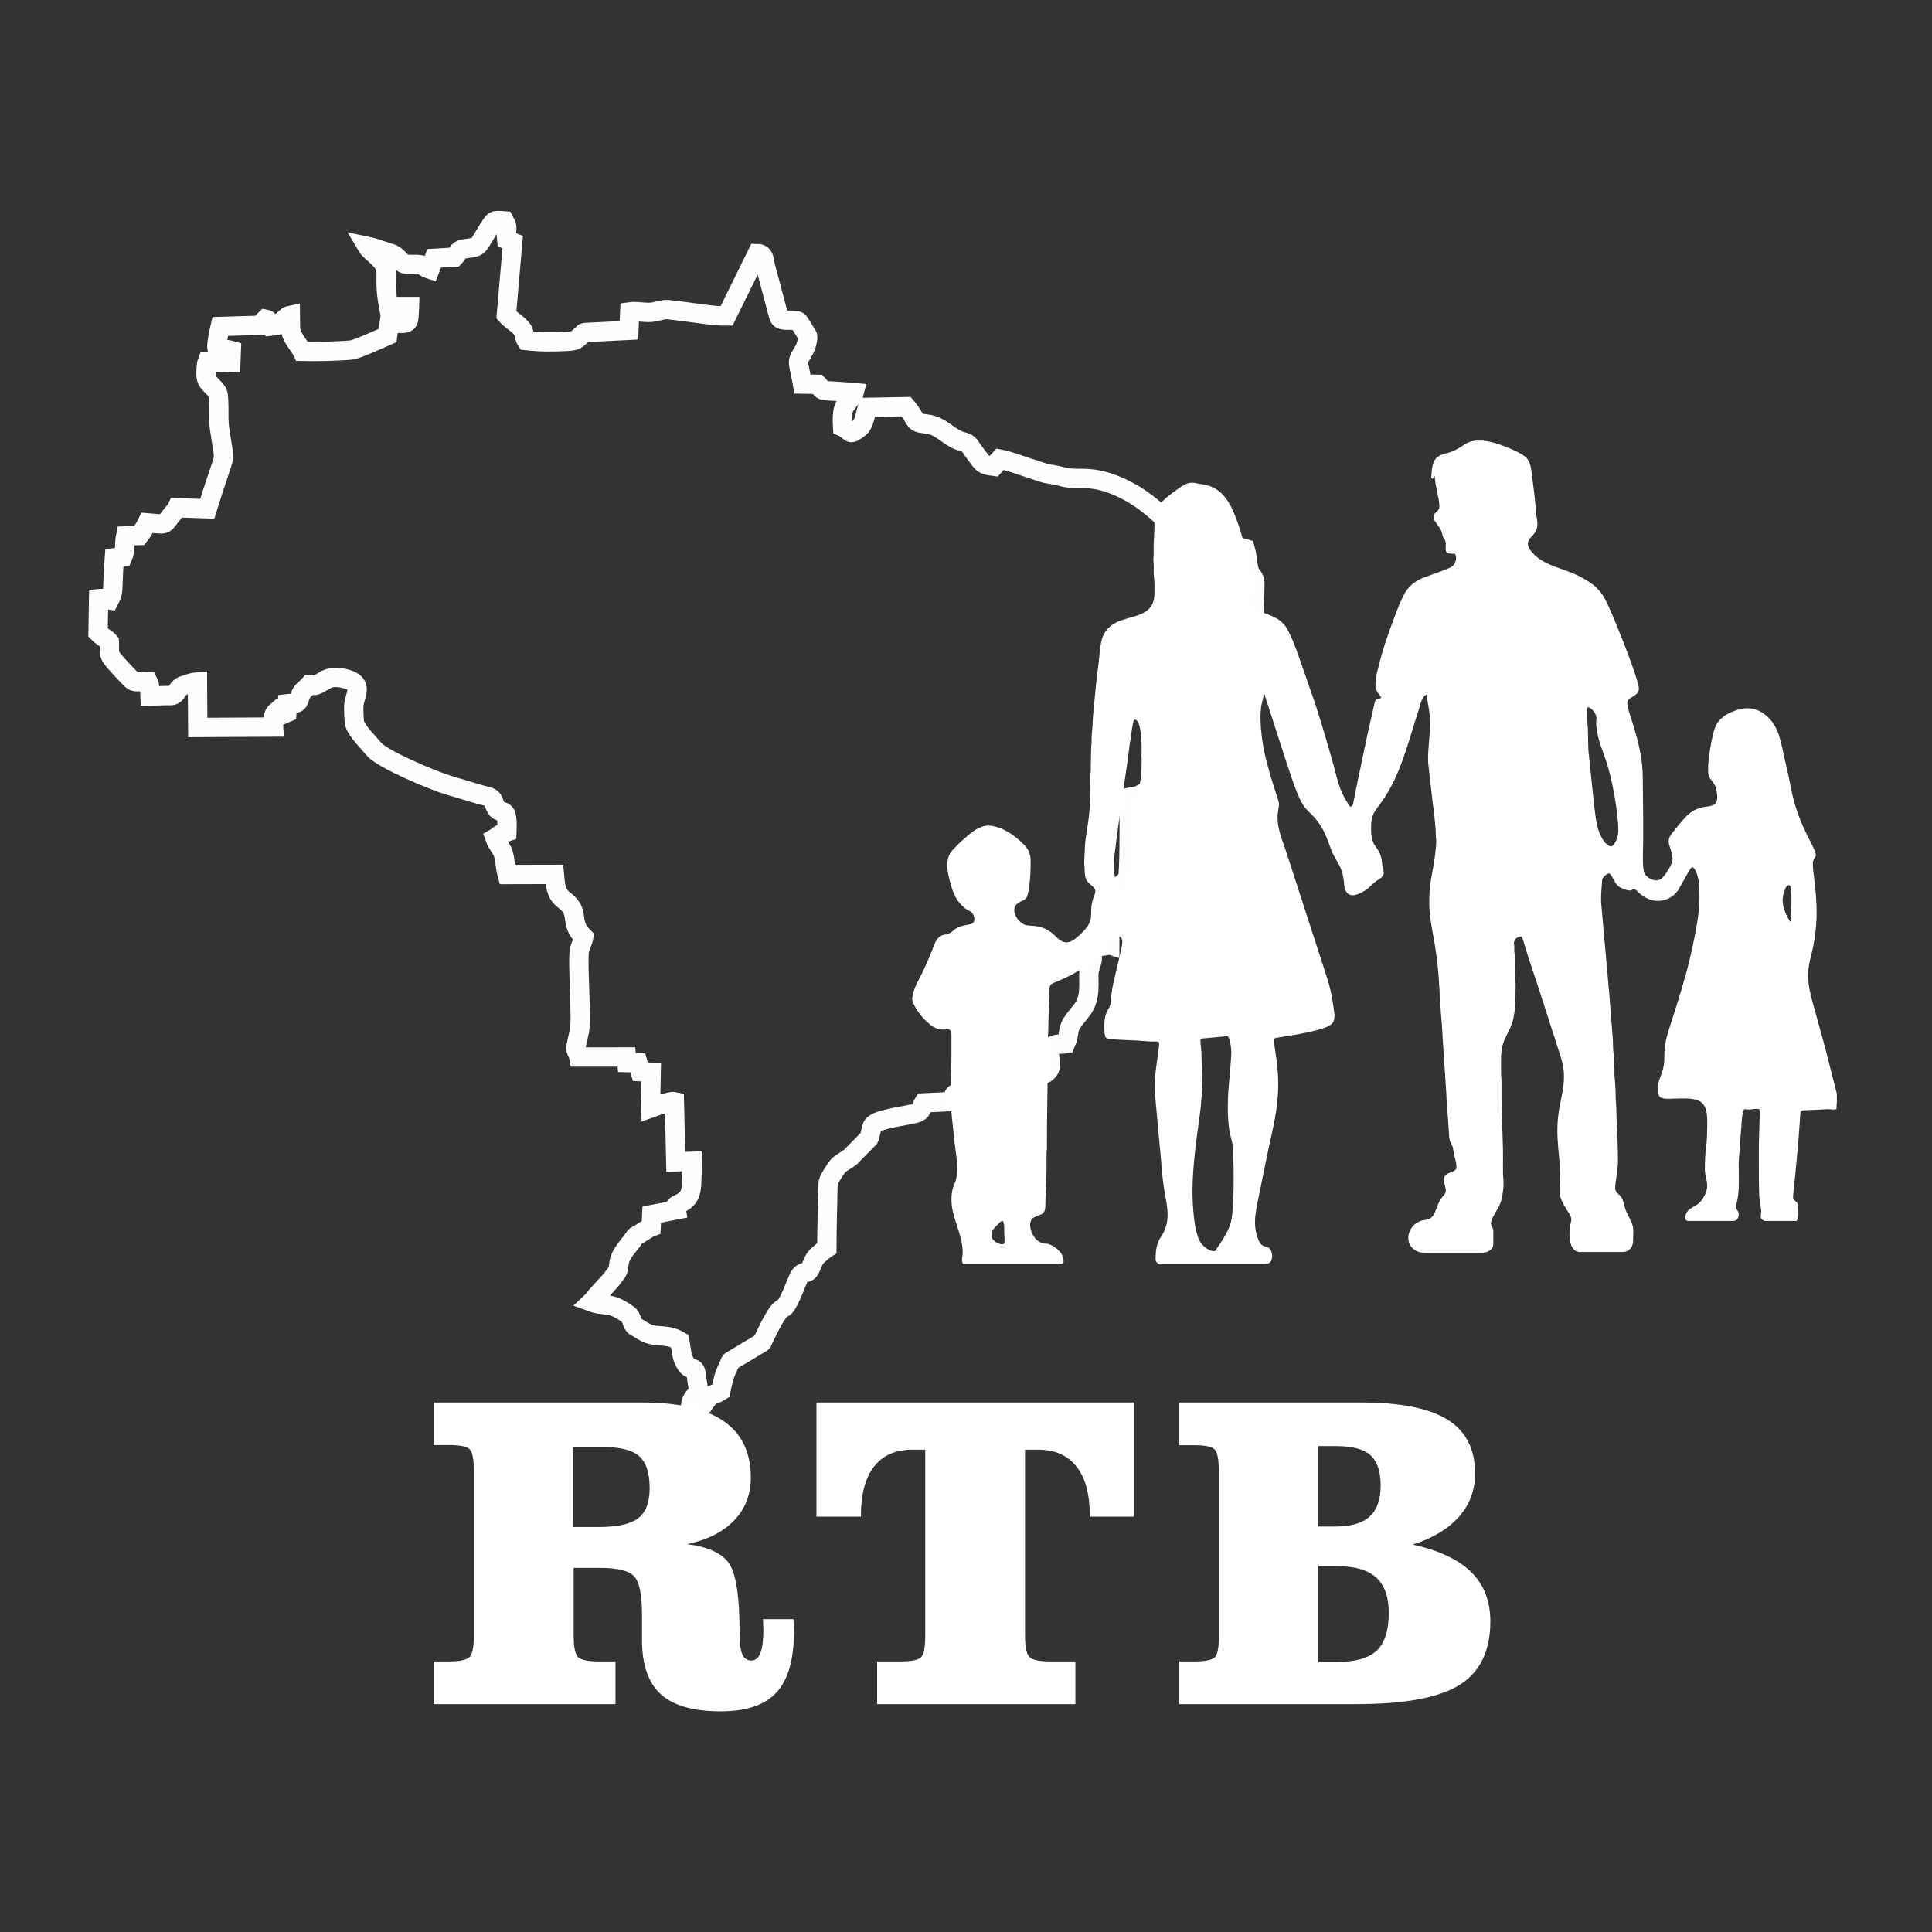 <?xml version="1.0" encoding="UTF-8"?>
<!DOCTYPE svg PUBLIC "-//W3C//DTD SVG 1.1//EN" "http://www.w3.org/Graphics/SVG/1.1/DTD/svg11.dtd">
<!-- Creator: CorelDRAW 2019 (64-Bit) -->
<svg xmlns="http://www.w3.org/2000/svg" xml:space="preserve" width="84.667mm" height="84.667mm" version="1.1" style="shape-rendering:geometricPrecision; text-rendering:geometricPrecision; image-rendering:optimizeQuality; fill-rule:evenodd; clip-rule:evenodd"
viewBox="0 0 8466.66 8466.66"
 xmlns:xlink="http://www.w3.org/1999/xlink">
 <rect x="0" y="0" width="8466.66" height="8466.66" fill="#333333" stroke="none"/>
 <defs>
  <style type="text/css">
   <![CDATA[
    .str0 {stroke:#FEFEFE;stroke-width:84.67;stroke-miterlimit:22.926}
    .fil0 {fill:none}
    .fil2 {fill:white}
    .fil1 {fill:white;fill-rule:nonzero}
   ]]>
  </style>
 </defs>
 <g id="Layer_x0020_1">
  <rect class="fil0" x="-0.01" y="-0.02" width="8466.67" height="8466.67"/>
  <path class="fil0 str0" d="M4862.81 4140.3c-0.83,-138.35 15.96,-93.32 25.63,-162.34 18.84,-134.51 38.82,-95.91 53.38,-132.54 7.05,-17.75 7.28,-232.73 6.5,-277.38 -0.32,-18.13 -2.06,-22.31 -8.23,-38.25 -1.46,-3.77 -5.91,-14.6 -6.57,-17.76 -2.2,-10.63 -0.58,3.61 -0.56,-8.68l1.14 -5.53c33.71,-10.88 34.75,0.87 73.73,-21.05 40.57,-22.8 23.13,-16.91 52.01,-45.11 24.8,-24.22 29.03,-28.72 32.19,-65.59 3.72,-43.54 32.52,-17.64 44,-52.48 16.63,-50.49 10.07,-39.53 63.74,-81.16 11.34,-8.8 50.17,-67.35 61.68,-83.76 14.75,-21 35.91,-17.44 57.23,-27.09 0.68,-0.31 2.3,-0.31 2.78,-1.65 0.48,-1.34 1.9,-1.06 4.37,-1.52l6.96 -51.63 57.82 -14.45c4.54,-20.82 21.3,-50.07 30.48,-70.65 15.96,-35.8 -2.75,-43.12 34.88,-65.6 41.86,-25 39.41,-119.67 39.84,-164.14 0.63,-65.62 1.76,-128.25 3.47,-191.97 1.01,-37.67 -21.26,-31.72 -28.15,-72.37 -4.68,-27.58 -7.18,-58.82 -14.18,-83.58 -26.84,-9.29 -142.12,-4.87 -180.82,-5.13 -34.58,-0.24 -39.81,-10.94 -62.33,-27.84 -66.41,-49.87 -40.13,-25.94 -98.58,-86.39 -40.51,-41.89 -104.72,-94.78 -154.88,-122.94 -165.58,-92.97 -226.24,-52.88 -297.3,-70.76 -27.89,-7.02 -45.29,-10.66 -69.84,-14.38 -20.18,-3.05 -48.84,-14.96 -70.26,-21.39 -43.36,-13.02 -99.89,-35.64 -141.7,-43.46 -11.69,12.18 -14.1,20.63 -24.67,31.86 -23.06,-2.92 -45.09,-5.34 -57.93,-23.02l-34.67 -46.04c-12.99,-17.23 -15.43,-31.45 -43.02,-38.25 -64.84,-15.96 -90.68,-70.73 -162.26,-78.33 -61.97,-6.58 -36.94,-16.61 -87.24,-75.79l-170.47 3.09c-7.76,27.25 -13.74,73.27 -35.25,90.14 -49.16,38.55 -31.9,13.55 -73.07,-4.2 -1.82,-28.36 -2.98,-72.97 10.64,-92.28 6.13,-8.68 14.97,-20.39 22.2,-30.43 6.05,-8.42 15.53,-17.73 18.13,-28.04 -32.02,-2.94 -62.67,-4.2 -94.58,-6.69 -10.16,-0.79 -33.92,-0.73 -42.01,-3.96 -11.49,-4.6 -12.8,-15.35 -22.64,-25.4l-67.12 -1.24c-3.17,-20.54 -20.26,-85.2 -17.63,-101.3 3.44,-21.04 29.77,-45.63 36.47,-81.23 4.84,-25.74 6.87,-23.84 -5.38,-42.84 -8.2,-12.71 -13.93,-21.98 -21.84,-35.05 -11.91,-19.68 -13.21,-17.78 -41.2,-19.54 -17.3,-1.08 -46.22,4.17 -53.55,-13.72l-8.21 -28.24c-3.39,-12.2 -6.91,-26.31 -10.08,-38.74l-40.9 -153.88c-7.34,-28.66 -3.68,-57.24 -36.35,-57.39l-134.68 273.47c-56.69,1.05 -152.66,-16.1 -213.24,-22.75 -62.28,-6.84 -43.97,-8.8 -102.71,4.61 -33.73,7.7 -75.43,-5.03 -108.14,-0.19l-3.91 81.22 -181.28 9c-22.52,2.36 -10.96,-1.83 -23.54,9.55 -25.36,22.91 -26.98,27.93 -67.05,29.76 -64.88,2.97 -109.76,4.1 -177.55,-3.47 -6.77,-10.11 -7.9,-25.02 -12.72,-39.09 -8.66,-25.32 -53.53,-48.17 -74.67,-72.75l27.67 -319.35 -26.72 -11.24c-2.3,-17.99 0.79,-31.48 0.67,-49.25 -0.14,-19.65 -4.72,-19.53 -11.45,-32.83 -49.54,-3.53 -43.61,-2.28 -65.68,31.6 -53.4,81.99 -38.1,81.74 -95.38,89.01 -47.19,5.99 -32.72,13.29 -56.4,38.18l-89.23 5.38 -18.34 48.38c-40.38,-12.98 -12.61,-22.71 -77.14,-21.81 -45.38,0.63 -39.63,-4.08 -63.08,-27.57 -21.56,-21.6 -32.51,-19.88 -65.37,-31.26 -23.82,-8.25 -46.13,-16.1 -71.19,-21.18 7.43,12.73 34.29,34.73 46.87,46.61 65.42,61.75 19.49,64.7 48.69,217.9l91.85 0.03c-0.37,12.93 -1.58,26.1 -2.38,38.58 -0.33,5.06 -0.79,14.13 -1.95,18.72 -5.92,23.64 -35.14,16.39 -84.26,13.22l-7.47 56.48c-26.25,11.64 -136.08,61.46 -158.58,63.64 -58.13,5.65 -156.8,7.6 -215.81,6.03 -7.01,-14.98 -9.87,-16.39 -19.89,-31.15 -36.57,-53.88 -30.85,-50.36 -31.97,-127.44 -13.66,2.58 -26.8,18.09 -38,28.14 -18.35,16.45 -14.57,16.73 -44.44,19.77 -7.81,-16.45 -10.57,-27.78 -27.44,-30.88 -12.11,10.79 -6.03,10.29 -10.32,26.79l-187.48 5.64c-4.65,19.21 -17.71,82.77 -14.5,98.28 21.74,2.07 43.18,1.16 63.26,6.95l-2.04 53.24 -103.54 -2.63c-4.97,13.3 -4.93,34.69 -5.36,51.38 -0.87,33.26 16.31,42.07 37.1,64.98 7.09,7.82 14.83,18.22 16.48,29.96 3.44,24.5 2.52,74.1 2.77,100.77 0.32,34.25 4.74,55.36 9.79,88.13 14.42,93.67 16.93,71.28 -12.01,158.17 -16.94,50.87 -33.41,100.27 -48.67,149.72l-132.4 -4.62c-5.84,12.72 -3.92,7.87 -13.03,18.7 -52.87,62.82 -23.62,54.52 -117.02,47.26 -4.6,10.19 -26.97,46.88 -34.44,55.72l-60.86 1.9c-5.96,27.48 -0.8,66.86 -11.71,90.81l-37.78 5.02c-2.76,33.3 -3.83,66.34 -5.42,99.17 -2.15,44.19 1.34,52.24 -16.07,85.71 -17.95,-2.95 -26.92,-8.09 -47.25,-5.94l-2.48 148.95c7.92,7.6 13.94,13.22 24.65,20.71 10.54,7.37 17.27,10.69 24.98,20.1 1.23,19.82 -3.29,48.61 5.6,62.77 16.99,27.07 57.62,67.48 81.08,92 25.28,26.42 16.97,17.39 83.7,19.98 7.34,13.47 6.69,43.09 7.63,62.31 22.59,-0.13 45.2,-1.58 67.81,-2 30.27,-0.55 34.41,4.41 49.4,-17 12.13,-17.33 13.41,-22.57 38.14,-29.76 17.5,-5.09 33.01,-11.9 52.62,-13.26l1.28 199.88 332.55 -1.87c-1.89,-33.97 -7.07,-52.77 15.25,-71.04 8.83,6.72 8.42,12.3 15.89,19.34l26.7 -11.52 2.49 -39.17c36.62,-4.27 45.74,7.09 54.98,-29.94 6.71,-26.85 26.63,-35.3 42.03,-53.21 25.21,-0.02 14.86,8.8 37.76,-2.49 11.17,-5.5 20.02,-11.92 30.57,-17.84 23.28,-13.07 48.41,-14.7 80.54,-7.71 90.66,19.72 53.23,64.69 45.83,112.63 -2.32,15.03 -0.4,76.01 3.98,88.63 11.33,32.65 60.7,81.35 84.12,109.43 37.25,44.66 258.1,136.55 318.65,155.19 49.51,15.25 97.76,29.15 147.85,44.19 29.55,8.87 51.05,5.45 59.35,36.26 21.04,78.12 62.73,-18.54 56.36,126.81l-29.82 10.55c-7.43,4.3 -12.96,11.23 -22.66,16.77 8.44,24.85 29.98,44.97 36.98,69.08 8.07,27.79 8.48,61.61 16.46,90.22l207.14 -0.5c4.16,45.08 5.2,84.09 41.96,111.88 76.73,58.03 17.25,94.58 86.67,163.2 -3.43,18.68 -13.92,36.79 -18.22,54.51 -11.15,45.95 10.95,297.91 -0.93,358.12 -4,20.32 -9.78,39.63 -13.52,59.67 -6.01,32.13 6.17,25.46 11.04,52.94l208.6 -0.19 2.18 24.53 47.84 1.02 10.79 38.91 47.53 2.77 -3.06 157.07c19.51,-6.93 86.75,-32.69 104.95,-28.64l6.03 263.81 72.46 -2.31c0.84,26.67 -1.76,52.96 -2.45,78.97 -1.14,43.66 -1.58,78.09 -43.16,101.24 -37.21,20.73 -27.93,8.38 -24.22,32.56l-107.94 20.94 -2.68 54.28c-14.56,5.39 -32.1,19.1 -47.06,27.98 -33.81,20.06 -15.9,5.63 -37.96,35.14 -20.1,26.89 -50.23,56.93 -55.55,94.34 -4.57,32.18 -1.26,32.3 -20.72,55.62 -6.31,7.56 -9.16,13.19 -15.85,20.79l-51.91 56.74c-12.2,11.26 -20.14,26.78 -32.3,38.14 65.54,24.12 74.84,-5.87 158.86,53.46 22.33,15.77 13.62,41.1 34.1,54.68 5.36,3.56 5.35,2.58 10.66,5.54 8.44,4.71 13.27,8.58 22.14,13.81 59.59,35.15 95.6,5.77 160.73,43.27 9.09,39.3 4.84,75.84 34.78,111.13 11.37,13.4 24.95,3.47 32.86,18.77 0.4,0.78 1.11,1.9 1.5,2.8l3.24 12.9c1.29,7.79 2.13,17.18 3.18,25.11 1.83,13.72 6.66,37 7.26,49.81 1.35,28.93 -25.98,0.96 -36.51,70.38 9.6,-0.48 36.87,-3.06 44.83,-5.41 16.73,-4.95 6.16,0.97 16.86,-12.29 5.77,-7.16 5.53,-7.82 10.06,-14.21 20.33,-28.71 37.22,-22.96 62.14,-39.54 9.16,-44.68 13.27,-66.33 31.57,-104.99 15.32,-32.37 1.69,-19.35 30.77,-37.4l108.14 -64.65c15.89,-9.87 6.88,-0.06 15.31,-17.56 16.53,-34.32 28.62,-59.98 46.48,-91.02 54.67,-95.02 29.46,17.04 104.48,-170.38 21.92,-54.76 37.94,-16.58 54.77,-49.86 14.39,-28.44 14.06,-42.57 37.96,-62.7 11.7,-9.86 23.18,-20.98 35.2,-28.34 0.18,-87.47 3.11,-176.96 4.62,-264.35 0.49,-28.69 4.31,-33.57 16.54,-53.89 34.78,-57.82 30.75,-43.6 81.2,-79.48l82.4 -83.4c6.88,-14.29 8.19,-40.11 15.17,-53.73 17.5,-34.09 170.77,-45.29 199.65,-59.69 22.14,-11.03 11.03,-21.63 23.98,-41.41l121.38 -5.89c23.09,-42.61 -2.81,-33.11 61.61,-33.64 31.83,-0.26 63.66,-0.64 95.49,-0.92 115.35,-1.01 131.19,14.35 150.26,-42.35 16.09,-47.84 100.58,-16.29 124.26,-67.89 11.47,-24.97 -9.88,-62.82 2.65,-87.09 13,-25.19 40.12,-17.69 66.95,-21.21 22.09,-50.74 3.76,-60.19 37.28,-104.81l30.33 -38.24c48.13,-55.03 30.55,-132.42 35.13,-172.57 2.05,-17.95 12.67,-38.93 14.28,-54.66 2.3,-22.34 -12.48,-37.39 -5.68,-57.95 37.88,2.68 46.13,3.01 81.81,-5.76z"/>
  <path class="fil1" d="M2076.61 7166.96l0 -721.74c0,-51.56 -6.56,-83.08 -19.37,-94.89 -12.8,-11.83 -42.68,-17.75 -89.64,-17.75l-66.33 0 0 -186.51 910.23 0c160.89,0 280.75,27.26 359.89,81.77 79.13,54.51 118.86,136.93 118.86,247.59 0,74.21 -24.3,136.93 -72.9,187.49 -48.93,50.89 -117.55,85.38 -206.54,104.1 89.96,10.82 150.72,38.41 182.57,82.08 31.85,44 47.61,144.81 47.61,301.77 0,47.62 3.94,80.45 11.82,98.51 8.22,18.39 21.34,27.58 40.06,27.58 17.73,0 30.87,-11.17 39.74,-33.82 8.54,-22.34 12.8,-56.48 12.8,-102.12 0,-4.6 -0.32,-11.82 -0.98,-22.33 -0.65,-10.18 -0.99,-17.74 -0.99,-22.99l133.98 0c0,5.92 0.32,14.46 0.98,26.6 0.65,11.83 0.98,20.36 0.98,26.27 0,123.14 -25.28,212.45 -76.17,267.94 -50.57,55.5 -132.33,83.08 -245.29,83.08 -119.85,0 -207.2,-24.96 -262.03,-74.86 -54.84,-49.92 -82.43,-129.38 -82.43,-238.4l0 -110.66c0,-88.32 -11.81,-144.48 -35.13,-168.45 -23.31,-23.97 -71.91,-36.11 -145.8,-36.11l-118.53 0 0 295.85c0,51.56 6.56,83.4 19.7,95.56 13.13,12.14 42.69,18.38 88.33,18.38l75.2 0 0 187.17 -795.96 0 0 -187.17 66.33 0c46.31,0 76.18,-6.24 89.32,-18.38 13.13,-12.16 19.69,-44 19.69,-95.56zm433.45 -475.14l115.91 0c81.11,0 138.56,-13.13 171.4,-39.08 33.17,-25.94 49.59,-69.61 49.59,-130.36 0,-66.99 -15.1,-113.94 -45.65,-140.87 -30.54,-26.92 -84.05,-40.39 -160.89,-40.39l-130.36 0 0 350.7zm1487.15 -338.87c-72.57,0 -128.06,24.62 -166.47,73.55 -38.43,49.25 -57.8,120.51 -57.8,214.43l0 5.57 -195.04 0 0 -500.43 1390.94 0 0 500.43 -193.08 0 0 -5.57c0,-93.27 -19.38,-164.52 -58.11,-213.77 -38.75,-49.59 -94.91,-74.21 -168.13,-74.21l-57.47 0 0 814.34c0,50.56 6.58,82.41 20.03,94.89 13.47,12.48 43.68,18.72 90.31,18.72l110.33 0 0 187.17 -868.85 0 0 -187.17 102.45 0c44.33,0 73.23,-5.25 87.34,-15.76 14.12,-10.84 21.02,-43.35 21.02,-97.85l0 -814.34 -57.47 0zm1170.63 1115.12l0 -187.17 66.33 0c43.66,0 72.56,-5.25 86.35,-15.43 13.79,-10.18 20.69,-39.74 20.69,-88.33l0 -9.85 0 -721.75c0,-51.21 -6.56,-82.75 -19.38,-94.57 -12.8,-11.81 -42.67,-17.73 -89.31,-17.73l-64.68 0 0 -187.17 795.95 0c172.39,0 299.13,24.96 379.58,75.2 80.45,49.92 120.84,128.39 120.84,235.76 0,73.24 -23.31,136.28 -70.26,189.47 -46.97,53.19 -114.6,94.24 -202.94,122.48 114.6,24.96 199.98,65.02 256.13,120.19 56.16,55.16 84.06,127.07 84.06,216.39 0,129.37 -44.99,222.3 -135.29,278.44 -89.96,56.16 -241.01,84.07 -453.46,84.07l-774.61 0zm608.78 -185.2l84.72 0c80.45,0 137.91,-16.75 172.72,-49.91 34.48,-33.49 51.88,-88.33 51.88,-164.84 0,-69.93 -18.39,-121.49 -54.84,-154.98 -36.77,-33.16 -93.9,-49.92 -171.4,-49.92l-83.08 0 0 419.65zm0 -593.03l72.24 0c70.27,0 121.17,-14.44 153.34,-43.66 32.19,-29.24 48.28,-74.88 48.28,-136.93 0,-61.73 -15.1,-105.73 -44.99,-132.33 -29.88,-26.59 -79.8,-39.74 -149.73,-39.74l-79.14 0 0 352.66z"/>
  <path class="fil2" d="M4344.71 5410.9c0,-17.01 10.37,-26.85 19.13,-35.67 14.18,-14.29 19.67,-24.5 31.9,-24.5 6.05,26.25 5.13,13.98 5.1,46.42 -0.02,31.12 9.68,62.36 -16.64,54.79 -18.68,-5.38 -39.49,-16.8 -39.49,-41.04zm2120.91 -3479.8l32.49 0c41.06,3.75 84.09,19.95 115.66,32.89 18.83,7.72 59.74,26.31 73.84,40.56 22.33,22.56 22.43,55.06 27.04,87.87 3.82,27.23 14.65,109.16 15.02,137.83 0.44,33.45 15.53,60.16 2.49,93.65 -8.43,21.62 -36.52,35.92 -36.52,57.65 0,17.29 8.66,26.89 18.19,38.36 48.31,58.12 131.14,68.47 196.74,100.31 108.29,52.54 118.72,90.67 160.97,188.04l40.63 99.92c3.59,9.08 6.28,16.57 9.94,26.05 13.13,34 60.05,158.02 60.05,183.45 0,36.18 -51.03,34.13 -51.03,63.61 0,18.41 17.85,69.57 24.01,89.2 24.14,76.86 44.22,155.22 44.03,239.18l1.7 168.49c0,37.83 0,75.65 0,113.47 0,31.28 -5.41,112.16 6.14,136.49 7.51,15.81 34.05,30.28 51.7,30.28 21.87,0 36.32,-22.33 45.59,-36.44 29.27,-44.57 31.3,-56.71 15.87,-103.04 -8.88,-26.67 -12.65,-40.24 4.61,-63.67l30.89 -39.27c3.04,-3.97 4.75,-5.22 8,-9.1 26.79,-32.02 46.91,-54.48 88.33,-67.18 24.01,-7.37 64.81,-2.05 71.64,-30.75 4.26,-17.87 -0.23,-43.85 -5.25,-59.14 -6.8,-20.67 -17.52,-27.11 -27.06,-43.14 -13.07,-21.94 -1.38,-94.44 2.63,-122 2.73,-18.79 6.92,-39.87 11.05,-57.6 10.2,-43.71 19.1,-65.14 50.15,-88.57 19.75,-14.91 67.9,-34.85 101.61,-34.85 19.17,0 37.55,4.64 51.63,11.43 10.56,5.09 26.78,15.89 34.72,23.36 23.2,21.81 35,38.98 47.81,70.3 10.7,26.16 18.12,62.78 24.76,93.61l21.56 95.13c6.31,31.9 12.8,66.16 20.59,97.82 14.56,59.24 37.79,116.96 64.3,170.54 6.82,13.8 35.73,66.34 35.73,80.81 0,9.37 -13.61,18.16 -13.61,37.82 0,20.14 3.41,38.44 5.26,58.3 1.39,15.08 3.49,29.65 5.23,46.29 9.87,94.43 9.13,167.8 -9.22,261.19 -7.88,40.16 -21.69,74.59 -21.69,124.22 0,48.96 12.77,93.39 25.15,137.91 23.72,85.33 47.9,170.67 69.09,256.84l28.84 113.55c1.36,4.6 2.26,9.34 2.81,14.17l0 32.76c-0.72,10.58 -1.71,21.08 -1.71,31.04 -15.96,3.75 -22.39,0.16 -37.36,-0.08l-58.36 3.04c-6.78,0.94 -13.18,0.02 -19.86,0.57 -28.94,2.37 -42.55,-2.71 -42.69,17.02l-9.67 131.22c-1.69,12.95 -1.98,26.64 -3.39,37.82l-7.15 75.3c-1.03,13.46 -2.44,23.8 -3.49,36.02 -1.09,12.8 -10.38,84.19 -7.93,92.15 1.84,5.98 5.7,6.39 10.61,9.93 8.72,6.27 10.88,14.39 10.88,28.54 0,9.82 5.19,58.46 -10.2,58.46l-130.99 0c-11.62,0 -22.11,-7.9 -22.11,-18.92 0,-28.75 5.19,-5.97 -0.95,-48.9 -2.04,-14.25 -5.51,-29.92 -5.91,-43.88 -2,-68.96 -1.65,-138.78 -1.65,-208.09 0,-44.94 2.97,-87.1 3.34,-130.72 0.14,-16 5.37,-24.74 -1.64,-39.48 -15.96,-3.76 -31.93,1.71 -47.63,1.71 -8.62,0 -9.27,-1.71 -18.71,-1.71 -12.68,26.7 -9.39,67.18 -14.33,102.43l-7.73 109.09c0,11.06 -1.85,15.38 -1.78,27.43 0.27,47.43 4.32,125.49 -7.76,167.52 -11.15,38.83 7.79,33.69 7.79,52.57 0,17.31 -5.73,30.95 -27.22,30.95l-192.23 0c-26.98,0 -13.85,-40.26 6.84,-53.26 30.22,-19 42.48,-20.56 61.32,-54.95 17.53,-32 15.19,-51.16 7.65,-85.32 -2.51,-11.37 -4.36,-20.13 -4.36,-33.42 0,-33.56 1.27,-71.18 6.08,-103.88 2.83,-19.15 4.13,-58.99 4.13,-80.08 0,-38.4 3.83,-90.5 -30.23,-112.15 -28.85,-18.33 -78.03,-13.35 -110.97,-13.35 -21.98,0 -59.99,5.64 -69.76,-12.03 -3.99,-7.23 -4.66,-17.66 -6.15,-28.28 -4.1,-29.21 20.06,-61.67 27.36,-108.49 3.48,-22.36 0.83,-41.19 2.71,-64.3 3.21,-39.49 13.61,-73.59 25.66,-109.9l32.7 -102.76c2.89,-9.92 5.42,-17.27 7.9,-26.41 2.46,-9.11 5.82,-17.67 8.14,-26.15 9.67,-35.36 20.9,-70.37 29.62,-105.89l19.05 -82.19c13.06,-61.56 29.94,-147.45 29.94,-206.99 0,-28.68 0.55,-65.47 -5.42,-90.81 -3.26,-13.88 -11.27,-45.96 -26.9,-50.17 -9.19,6.22 -22.54,33.26 -29.01,44.61 -8.72,15.32 -17.42,29.54 -25.98,45.94 -30.18,57.76 -102.65,74.45 -155.97,38.41 -7.02,-4.74 -15.42,-10 -21.69,-15.9 -4.21,-3.96 -14.88,-16.78 -20.81,-16.78 -10.03,0 -10.02,6.13 -18.18,6.08 -16.97,-0.09 -40.42,-10.35 -51.86,-19.55 -17.68,-14.21 -21.87,-40.4 -38.83,-55.3 -10.68,0.89 -17.38,8.01 -23.44,14.13 -9.18,9.26 -7.83,10.83 -9.02,27 -2.53,34.47 -6.65,69.58 -2.07,105.51l25.29 282.19c1.72,12.19 1.31,22.65 2.9,34.89 1.4,10.77 2.11,24.01 3.06,36.45 0.83,10.88 3.1,22.46 3.27,34.53l15.32 195.98c0.96,18.2 -0.13,37 2.68,55.75l2.43 35.37c0.35,6.67 -0.27,13.97 -0.07,20.69 0.25,8.49 1.57,8.6 1.81,17.08 0.19,6.16 -0.39,12.86 -0.06,18.98 1.56,29.33 5.34,60.1 5.12,89.38 -0.18,25.03 3.56,49.62 3.42,73.92l1.76 73.86c3.77,46.01 5.02,101.09 5.02,147.95 0,40.87 -11.91,83.6 -11.91,116.91 0,18.46 18.81,24.84 28.65,41.53 7.81,13.26 10.51,35.78 16.76,51.83 6.85,17.59 14.44,31.02 22.64,47.62 16.79,33.96 10.01,53.02 10.19,87.66 0.13,27.06 -15.63,49.88 -45.92,49.88l-187.12 0c-36.55,0 -45.93,-45.26 -45.93,-75.65 0,-62.71 19.66,-59.31 -1.37,-93.18 -4.17,-6.72 -7.64,-12.01 -11.91,-18.91 -40.84,-66.02 -27.55,-68.56 -27.55,-147.52l-1.79 -51.49c-4.04,-49.76 -10.11,-94.97 -10.11,-146.22 0,-106.24 28.92,-157.07 28.92,-235.54 0,-49.28 -12.68,-82.29 -26.58,-124.44 -4.38,-13.26 -7.45,-24.36 -11.89,-37.84l-73.59 -228.22c-18.99,-57.59 -44.51,-131.87 -61.46,-188.9 -1.71,-5.74 -8.74,-34.38 -15.31,-34.38 -9.79,0 -21.63,6.63 -26.16,14.82 -7.13,12.91 -3.14,15.36 -2.7,29.82 0.19,6.16 -0.39,12.86 -0.06,18.98 0.4,7.65 1.66,8.25 1.77,17.12 0.26,20.99 0.51,95.36 2.35,107.65 3.41,22.74 0.99,49.21 0.99,72.94 0,48.44 -5.39,101.22 -22.68,138.69 -16.67,36.16 -32.64,56.61 -38.14,98.99 -3.67,28.3 -2.06,71.55 -2.13,101.01 -0.03,13.5 1.75,21 1.76,32.61 0.04,22.93 -0.05,45.89 -0.05,68.83 -0.01,88.77 6.8,179.22 6.8,268.2 0,22.61 -0.72,46.38 -0.05,68.83 0.57,19.57 4.06,45.84 1.29,66.53 -6.57,49 -8.64,61.03 -33.9,103.28 -38.6,64.55 -9.87,52.91 -9.87,82.87l0 55.01c0,26.37 -25.59,39.55 -49.33,39.55l-250.06 0c-21.99,0 -36.91,-5.78 -49.38,-15.43 -40.88,-31.68 -25.06,-93.44 15.4,-116.91 5.59,-3.24 12.36,-6.5 18.79,-8.51 6.98,-2.19 14.12,-2.16 21.81,-3.75 47.95,-9.94 34.07,-63.71 76.36,-108.51 17.62,-18.67 0.37,-38.26 0.37,-68.4 0,-37.37 54.44,-25.45 54.44,-53.29 0,-23.54 -9.82,-48.61 -13.14,-70.97 -2.51,-16.93 -1.84,-17.88 -9.31,-30.14 -11.25,-18.47 -9.98,-46.26 -11.69,-68.99l-7.67 -110.87c-1.57,-10.5 -2.31,-28.33 -2.38,-38.86l-17.1 -259.52c-0.73,-30.47 -4.25,-64.28 -6.67,-94.7l-10.39 -166.58c-4.08,-53.07 -13.81,-126 -23.56,-175.62 -4.43,-22.54 -7.97,-43.27 -11.35,-67.62 -3.2,-23.03 -5.82,-48.44 -5.82,-73.2 0,-81.86 8.3,-105.4 20.88,-178.33 2.82,-16.35 10.4,-79.86 9.83,-96.77 -0.29,-8.67 -1.75,-9.54 -1.86,-18.83 -0.19,-15.61 -0.65,-25.1 -1.76,-39.48 -1.99,-25.81 -5.4,-52.69 -8.23,-77.64 -1.48,-13.01 -3.48,-25.8 -4.94,-37.99l-19.08 -169.84c-1.7,-57.58 8.56,-111.64 8.56,-168.54 0,-60.22 -11.91,-86.65 -11.91,-111.76 0,-8.03 2,-6.8 0,-15.47 -23.64,1.99 -32.04,49.86 -37.64,66.83 -45.49,137.99 -78.23,287.51 -164.52,406.24 -27.02,37.17 -44.5,51.84 -44.5,109.76 0,97.23 36.15,74.64 46.98,145.08 1.86,12.12 1.44,17.95 4.04,28.59 2.95,12.08 8.12,25.13 1.1,37.18 -5.35,9.2 -15.03,15.07 -23.92,20.53 -24.9,15.29 -38.63,37.71 -65.03,51.18 -21.51,10.98 -51.37,25.47 -70.18,0.97 -5.72,-7.45 -9.22,-17.48 -10.23,-29.21 -4.93,-57.12 -12.24,-74.47 -38.93,-118.83 -29.73,-49.4 -31.68,-100.21 -77.12,-161.04 -19.29,-25.83 -26.48,-29.98 -44.99,-49.08 -10.27,-10.6 -19.28,-22.55 -26.8,-36.53 -25.14,-46.74 -56.97,-148.34 -74.91,-202.82l-48.03 -149.17c-3.52,-10.72 -6.26,-18.9 -9.8,-29.63 -3.47,-10.5 -6.1,-20.25 -9.36,-30.08 -6.64,-20 -14.07,-38.93 -18.92,-59.97l-5.1 0c0,17.57 -6.7,31.85 -9.5,48.85 -11.83,71.79 6.41,190 26.71,258.69 4.4,14.9 7.94,30.15 12.42,45.9l27.99 88.63c13.36,40.54 11.93,32.66 5.99,70.95 -9.66,62.18 17.01,119.12 35.69,175.76l159.05 490.86c30.55,92.5 41.85,126.32 52.76,225.31 0.68,6.2 -0.88,15.55 -2.21,21.34 -1.43,6.26 -4.18,10.62 -7.48,14.78 -24.17,30.48 -179.55,52.48 -217.34,58.87 -11.54,1.95 -30.03,3.92 -38.15,7.86 -2.46,10.64 9.34,79.35 11.39,95.07 23.22,178.03 -15.07,279.77 -47.55,446.06l-36 176.8c-9.23,46.62 -17.66,92.97 -4.21,139.8 3.89,13.55 7.37,27.15 15.09,38.04 4.29,6.05 7.35,9.01 14.7,12.65 8.22,4.06 12.22,3.39 19.61,5.97 22.21,7.77 32.17,74.19 -12.16,74.19l-461 0c-9.55,0 -18.71,-11.37 -18.71,-20.63 0,-45.49 5.52,-72.17 24.5,-100.75 34.82,-52.45 31.68,-106.09 19.87,-165.89 -9.27,-46.96 -17.83,-119.6 -20.51,-168.39l-22.31 -242.22c-10.65,-91.79 -4.25,-125.69 7.47,-214.53 10.66,-80.78 15.48,-59.2 -44.66,-64.23l-42.62 -3.34c-25.92,-1.27 -111.3,-3.67 -129.78,-8.1 -9.9,-2.37 -12.94,-7.17 -14.39,-16.39 -4.63,-29.25 -3.71,-70 6.36,-95.89 2.7,-6.95 5.12,-11.93 9.3,-18.11 13.54,-19.96 10.24,-45.91 13.58,-68.8 8.99,-61.67 27.72,-120.88 39.66,-181.7 5.12,-26.06 21.99,-70.06 -19.99,-70.06 -19.85,0 -26.14,7.09 -36.69,21.37 -7.87,10.64 -14.14,18.94 -21.46,29.88 -13.1,19.58 -29.59,38.53 -46.01,54.95 -4.75,4.76 -8.52,7.17 -13.64,12 -26.55,24.98 -60.55,44.57 -93.1,60.64 -90.73,44.8 -79.24,15.58 -81.63,96.3 -0.27,9.14 -1.84,12.94 -1.78,23.99l-2.92 124.28c-1.8,13.34 -0.46,36.65 -0.46,51.11l-1.72 48.11c0.77,136.34 -4.13,269.14 -3.36,405.8 0.06,11.05 -1.51,14.84 -1.78,23.99l0.07 77.43c0.08,16.81 -1.72,31.12 -1.72,49.85 0.01,33.23 -3.54,65.07 -3.39,98 0.18,43.22 -14.45,41.26 -47.47,55.18 -5.8,2.45 -10.75,6.46 -13.75,11.89 -13.84,25.03 0.22,61.52 17.45,82.03 13.03,15.51 30.12,21.41 50.46,22.93 22.48,1.68 55.84,28.36 64.83,46.23 4.31,8.58 18.34,43.07 -3.48,43.07l-425.28 0c-6.72,0 -9.06,-15.89 -8.14,-23.55 1.09,-9.08 3.04,-16.31 3.04,-28.03 0,-80.68 -49.34,-150.52 -49.34,-232.1 0,-25.65 4.29,-48.87 13.04,-67.63 23.9,-51.21 6.78,-125.67 0.87,-180.25l-12.48 -118.05c-9.02,-87.27 -1.43,-177.4 -1.43,-265.04l0 -89.41c0,-50.74 -32.26,-0.59 -90.17,-42.96l-26.19 -23.39c-2.9,-2.93 -4.41,-5.01 -7.39,-8.01 -11.98,-12.04 -48.06,-61.6 -48.06,-82.09 0,-38.97 28.95,-86.14 45.93,-120.35 8.38,-16.88 16.23,-35.63 23.86,-53.25 3.78,-8.71 7.19,-17.16 11.29,-26.42 11.23,-25.41 17.62,-59.03 39.64,-75.13 10.51,-7.68 16.31,-6.6 29.39,-9.83 10.43,-2.57 18.19,-6.97 25.14,-12.41 4.5,-3.53 6.03,-5.86 11.13,-9.39 45.65,-31.61 85.8,-8.15 85.8,-45.67 0,-12.57 -6.79,-24.61 -14.04,-30.51 -4.55,-3.69 -8.91,-4.98 -14.33,-7.87 -14.54,-7.77 -24.18,-18.22 -35,-29.96 -6.74,-7.31 -12.85,-15.81 -17.73,-25.06 -5.66,-10.72 -9.03,-19.18 -13.69,-30.87 -4.64,-11.64 -6.39,-20.03 -10.08,-32.79 -12.95,-44.87 -26.73,-107.84 10,-145.14 12.59,-12.79 30.74,-33.27 43.84,-43.37 7.72,-5.96 15.44,-14.18 23.57,-20.88 7.89,-6.49 15.95,-12.85 24.06,-18.66 12.31,-8.82 40.84,-24.08 61.24,-24.08 45.85,0 90.45,25.11 124.91,52.56 4.56,3.63 8.09,6.19 12.38,9.84l22.78 21.68c0.24,0.25 0.6,0.62 0.83,0.88l7.08 8.31c12.1,13.61 20.84,36.3 20.84,61.47 0,35.99 -0.81,74.66 -5.78,109.34 -10.37,72.36 -16.14,53.65 -48.39,74.89 -40.14,26.46 -4,84.55 30.1,96.26 20.05,6.88 47.67,-0.51 86.06,16.19 13.51,5.87 26.11,14.6 37.09,24.41 22.7,20.27 43.72,48.55 80.16,30.27 18.16,-9.1 32.68,-23.24 46.59,-37.16 64.46,-64.57 22.71,-77.23 50.39,-155.39 3.29,-9.29 9.57,-22.11 6.59,-31.88 -4.57,-14.97 -29.52,-25.94 -38.48,-43.77 -7.97,-15.86 -7.28,-35.61 -7.82,-53.99 -0.26,-8.65 -1.71,-9.52 -1.83,-18.79l3.57 -79.06c1.81,-23.52 5.96,-51.39 9.65,-72.77 14.53,-84.13 13.89,-149.01 14.01,-235.13 0.02,-9.45 1.35,-11.06 1.77,-18.84 0.34,-6.46 -0.01,-14.06 -0.01,-20.64l1.64 -80.87c0.02,-9.44 1.36,-11.06 1.77,-18.84 0.36,-6.62 -0.16,-14.01 -0.07,-20.71 0.23,-19.44 4.95,-50.57 5.12,-77.35 0.11,-17.15 8.39,-91.04 10.13,-113.55 4.84,-63 14.9,-124.69 20.69,-187.11 5.26,-56.62 13.93,-87.24 48.91,-115.63 40.83,-33.14 101.11,-33.16 146.05,-58.7 50.11,-28.48 44.87,-70.81 44.8,-123.32 -0.02,-19.88 -3.58,-36.54 -3.5,-56.64 0.05,-11.33 1.02,-28.51 -0.42,-39.11 -2.14,-15.73 0.5,-21.43 0.52,-36.52 0.02,-13.76 0,-27.57 -0.07,-41.33 -0.07,-14.53 1.75,-22.61 1.72,-37.81l1.75 -37.77c0.38,-12.78 -1.21,-26.63 0.39,-39.15 5.79,-45.41 27.77,-72.62 60.78,-98.46 15.11,-11.84 29.79,-23.49 45.94,-34.37 29.75,-20.04 46.74,-29.27 81.62,-20.6 5.86,1.46 12.42,2.34 18.75,3.4 13.5,2.26 22.51,3.61 34.68,7.93 51.73,18.38 81.35,61.88 103.09,110.72l12.44 30.42c20.76,54.05 35.86,110.29 45.88,168.53 1.81,10.53 4.01,24.93 6.67,36.24 9.95,42.34 19.08,84.85 9.23,128.62 -5.48,24.29 -13.22,41.17 7.82,62.18 10.08,10.07 13.9,8.4 28.37,12.59 11.09,3.22 22.33,6.12 32.72,9.91 10.27,3.75 19.13,7.4 29.19,11.76 9.42,4.07 19.42,9.47 27.68,15.01 8.86,5.94 14.31,12.1 21.61,19.42 22.66,22.7 54.37,108.69 66.55,144.21l43.36 124.67c3.5,10.66 6.89,20.11 10.63,30.52 30.28,84.4 63.88,200.47 89.36,289.64 3.32,11.63 6.14,20.71 9.09,32.08 7.36,28.42 18.42,72.47 28.18,98.74 9.28,25 22.06,46.34 35.47,69.03 2.99,5.06 5.15,8.07 9.5,11.02 10.81,-2.92 11.71,-13.34 14.05,-25.35l18.99 -94.27c18.46,-83.85 34.17,-168.17 53.72,-251.74 4.95,-21.16 9.62,-41.04 14.33,-62.89 8.39,-38.98 6.34,-35.64 33.3,-41.99 -6.12,-26.55 -39.14,-19.22 -17.7,-114.17 1.96,-8.68 4.01,-14.28 6.13,-23.03 10.03,-41.22 24.24,-91.19 38.78,-131.01 2.45,-6.71 4.6,-13.63 7.03,-20.41 19.37,-53.98 38.18,-109.58 63.83,-160.7 19.6,-39.05 48.13,-63.03 90.03,-79.22 20.23,-7.82 107.69,-37.21 121.57,-47.35 15.54,-11.34 25.83,-38.25 13.54,-56.8 -14.7,0 -30.32,1.29 -37.06,-7.24 -8.82,-11.15 3.06,-35.97 -7.23,-54.59 -11.2,-20.29 -5.35,1.01 -12.23,-28.9 -5.42,-23.58 -37.04,-53.37 -37.04,-65.72 0,-31.64 25.52,-22.69 25.52,-51.58 0,-22.8 -6.28,-44.73 -10.63,-66.62 -1.81,-9.06 -4.52,-22.78 -5.91,-31.86 -1.44,-9.42 -3.68,-25.13 -3.88,-33.9 -7.44,5.51 -2.04,9.37 -11.9,12.03 -6.06,-9.15 -3.17,-8.63 -1.97,-19.15 0.87,-7.62 0.52,-14.84 1.43,-20.93 3.96,-26.47 8.82,-47.05 32.28,-60.22 28,-15.7 44.31,-4.08 111.81,-50.32 13.73,-9.41 29.63,-14.36 46.6,-16.15zm-1088.34 2609.85c13.14,0 18.71,53.57 18.71,70.49 0,31.63 -9.19,120.43 -11.8,154.84 -4.65,61.18 -6.87,150.05 7.71,208.62 11.93,47.93 12.79,48.07 12.56,105.94 -0.05,13.11 1.75,22.79 1.74,37.79 -0.01,22 0.92,98.04 -1.24,113.94l-2.17 45.94c-2.58,48.84 -2.99,75.62 -24.92,119.23 -11.82,23.53 -30.82,52.72 -45.79,74.07 -3.44,4.92 -5.54,11.3 -12.64,11.3 -19.54,0 -46.04,-21.31 -55.2,-33.61 -32.96,-44.26 -38.36,-172.62 -38.36,-231.16 0,-100.17 16.34,-221.45 30.52,-321.6 8.16,-57.58 12.01,-112.89 12.01,-171.83 0,-39.56 -2.91,-75.53 -3.33,-111.82 -0.16,-13.75 -4.6,-40.09 -4.44,-53.42 0.09,-8.02 1.45,-7.5 9.03,-8.85l107.61 -9.87zm2463.21 -661.92c14.84,0 9.37,104.11 8.59,113.57 -0.62,7.58 0.2,16.32 -0.03,24.03 -0.26,8.95 -1.76,11.72 -1.76,22.3 -3.26,-1.2 -3.09,-1.24 -6.57,-7.12 -21.4,-36.12 -37.16,-76.4 -23.25,-119.31 4.02,-12.4 8.57,-33.47 23.02,-33.47zm-2837.45 -558.76c0,62.21 -2.03,120.45 -27.24,177.07 -38.31,86.05 -11.89,115.96 -11.89,206.33 0,52.86 -10.63,143.2 -21.12,197 -2.5,12.84 -1.44,15.98 -9.5,23.06 -41.53,-9.77 -52.73,-97.04 -52.73,-135.82 0,-33.22 36.19,-284.2 41.52,-320.79l11.46 -79.54c7.69,-45.02 14.13,-109.1 22.37,-159.64 1.92,-11.82 8.9,-74.44 16.51,-74.44 31.95,0 30.62,119.85 30.62,142.7 0,6.78 -1.21,7.85 -1.21,12.04 0,4.18 1.21,5.26 1.21,12.03zm1992 -154.73c0,61.21 25.88,115.95 44.02,170.42 27.28,81.97 52.94,227.33 52.94,307.53 0,12.28 -4.9,30.05 -9.05,39 -13.09,28.21 -22.35,37.17 -48.4,10.47 -7.21,-7.39 -11.96,-16.23 -17.05,-25.75 -23.32,-43.56 -24.58,-90.38 -31.48,-138.39l-24.29 -231.62c-2.6,-17.39 -1.61,-102.49 -4.84,-124.06 -1.85,-12.36 -0.98,-47.94 -0.98,-64.34 0,-5.24 1.64,-6.94 3.4,-10.31 13.06,3.07 32.37,22.53 36.27,42.47 2.16,11.01 -0.54,12.87 -0.54,24.58z"/>
 </g>
</svg>
